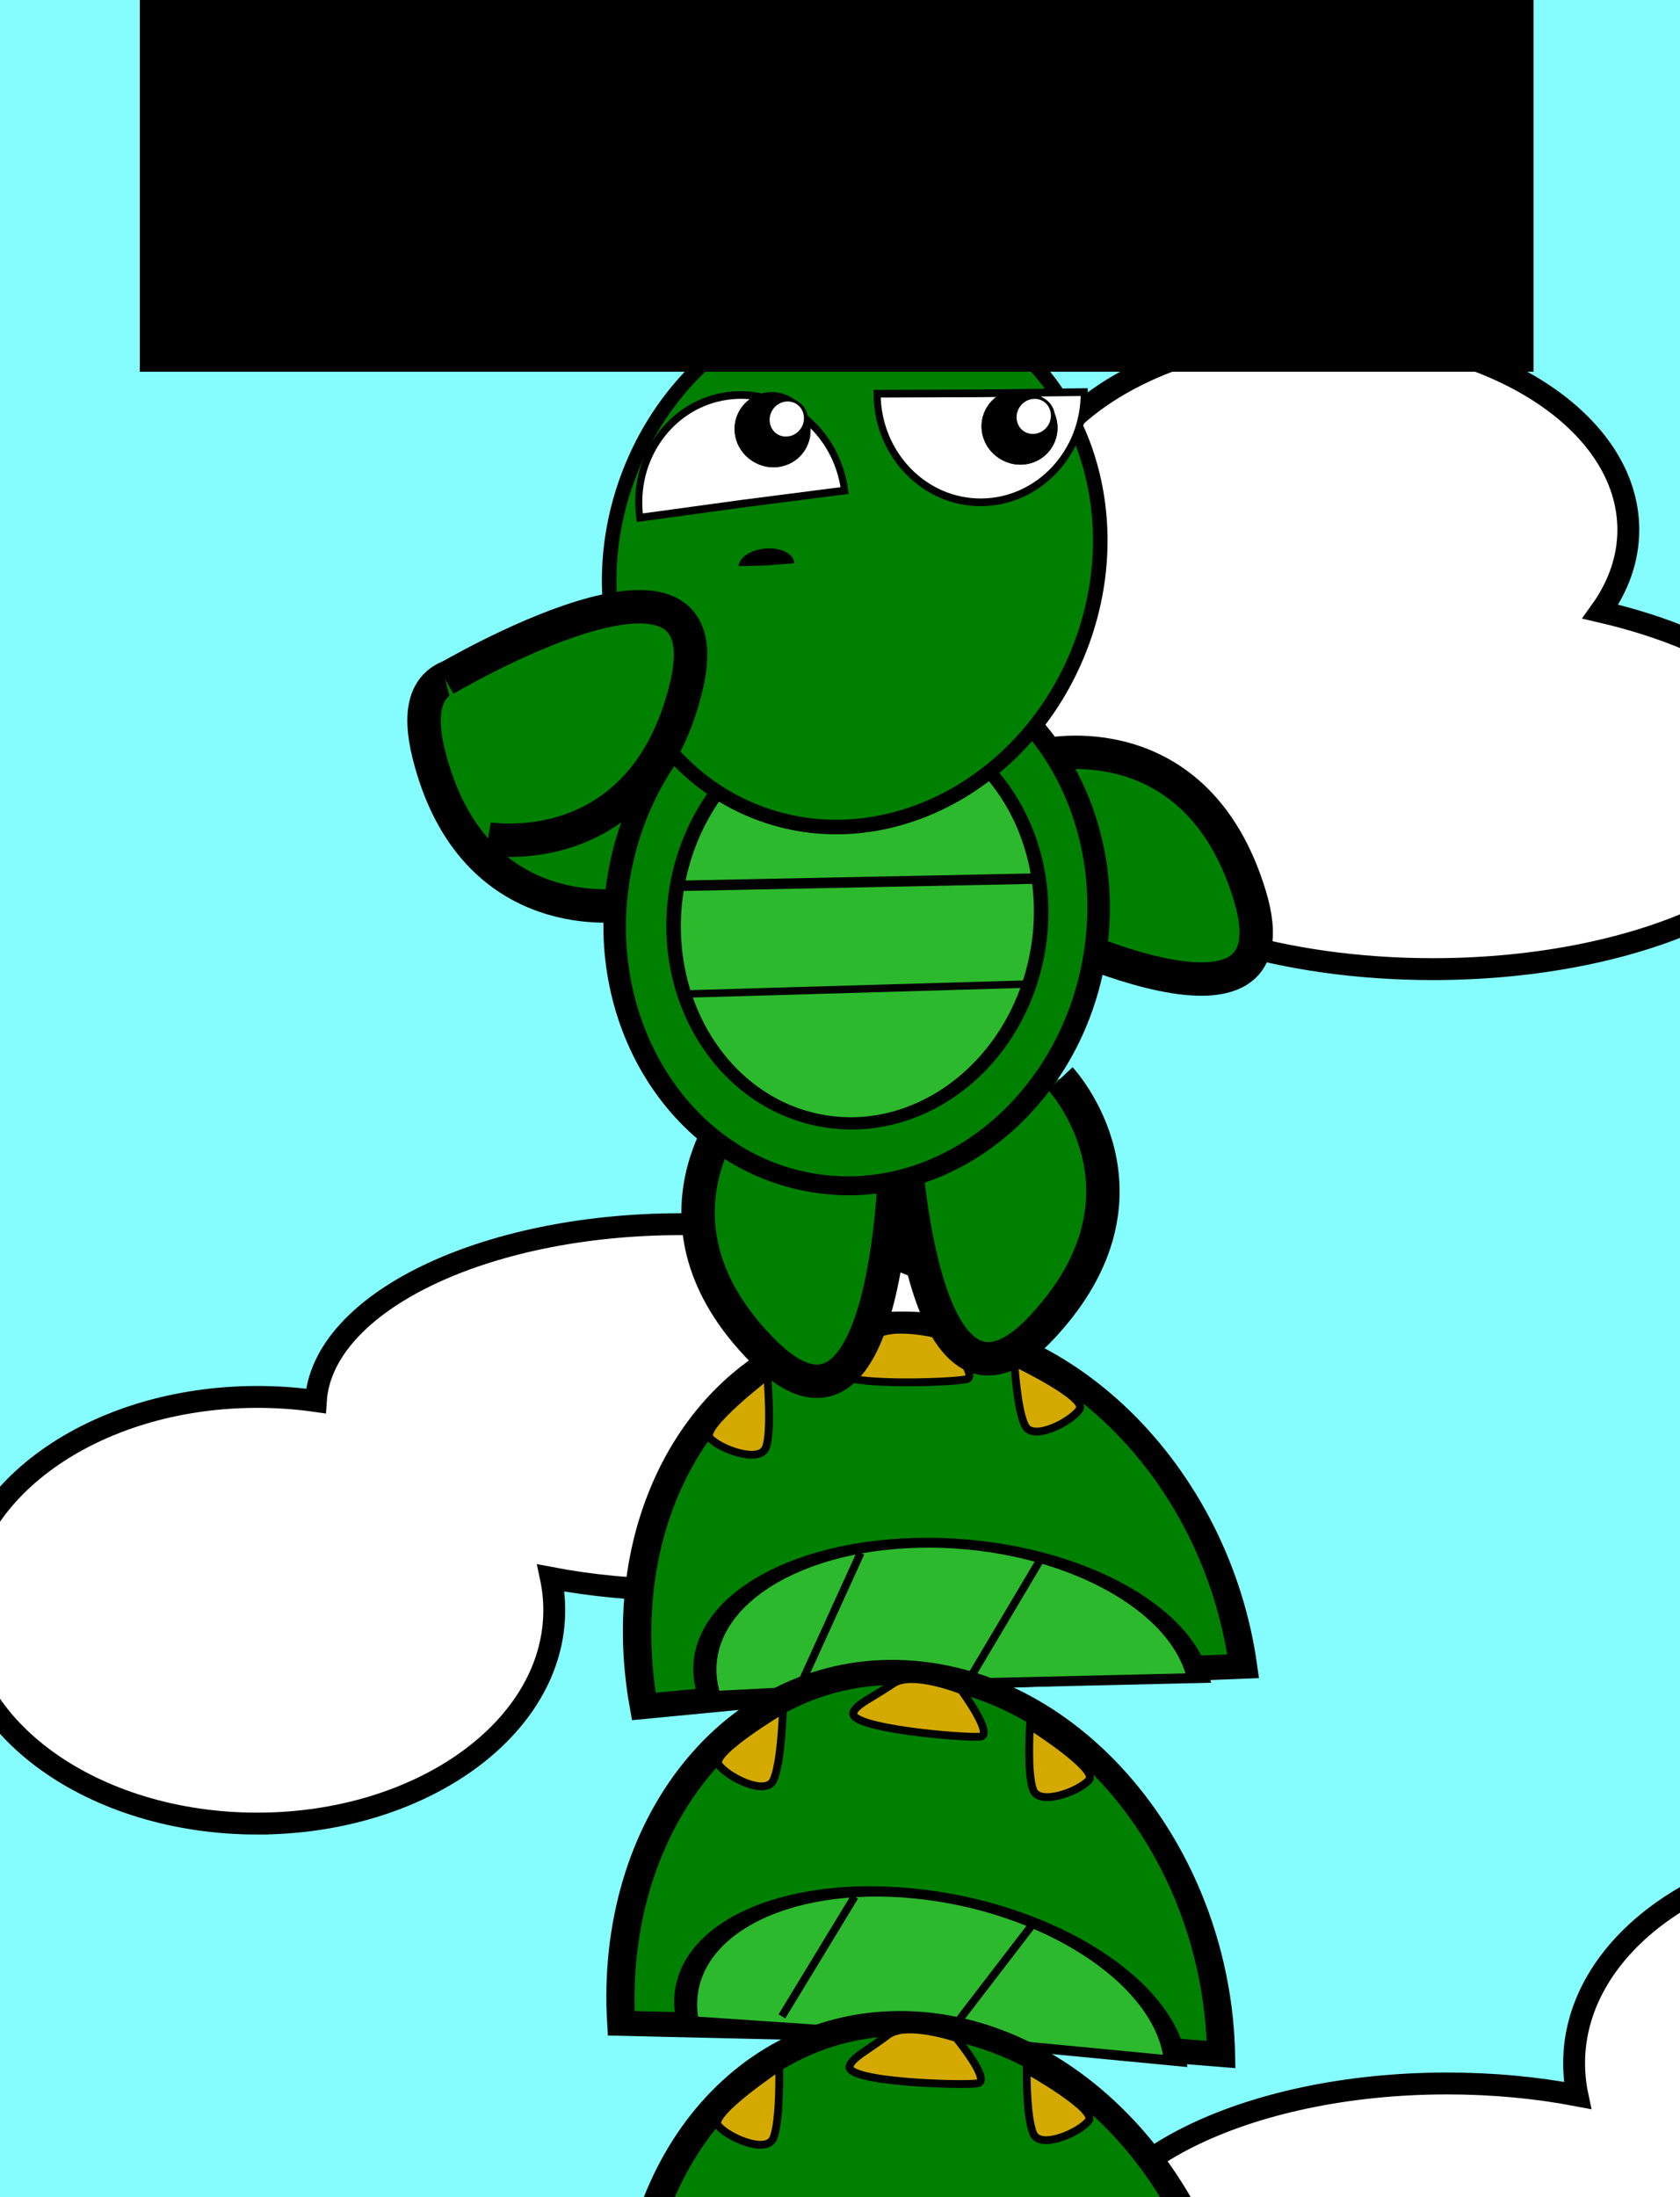 <?xml version="1.0" encoding="UTF-8" standalone="no"?>
<!-- Created with Inkscape (http://www.inkscape.org/) -->

<svg
   xmlns:dc="http://purl.org/dc/elements/1.1/"
   xmlns:cc="http://creativecommons.org/ns#"
   xmlns:rdf="http://www.w3.org/1999/02/22-rdf-syntax-ns#"
   xmlns:svg="http://www.w3.org/2000/svg"
   xmlns="http://www.w3.org/2000/svg"
   xmlns:sodipodi="http://sodipodi.sourceforge.net/DTD/sodipodi-0.dtd"
   xmlns:inkscape="http://www.inkscape.org/namespaces/inkscape"
   width="768"
   height="1004"
   id="svg4722"
   version="1.1"
   inkscape:version="0.48.1 r9760"
   sodipodi:docname="turtle_splash_ipad.svg"
   inkscape:export-filename="/home/cananian/Projects/OLPC/turtlescript/icon-ideas/openclipart/turtle_splash-768x1004.png"
   inkscape:export-xdpi="90"
   inkscape:export-ydpi="90">
  <rect width="100%" height="100%" fill="#333333" stroke="none"/>
  <defs
     id="defs4724" />
  <sodipodi:namedview
     id="base"
     pagecolor="#ffffff"
     bordercolor="#666666"
     borderopacity="1.0"
     inkscape:pageopacity="0.0"
     inkscape:pageshadow="2"
     inkscape:zoom="0.60159363"
     inkscape:cx="384"
     inkscape:cy="502"
     inkscape:document-units="px"
     inkscape:current-layer="layer5"
     showgrid="false"
     inkscape:window-width="1440"
     inkscape:window-height="825"
     inkscape:window-x="0"
     inkscape:window-y="25"
     inkscape:window-maximized="1"
     borderlayer="true" />
  <g
     inkscape:groupmode="layer"
     id="layer5"
     inkscape:label="Sky">
    <rect
       style="fill:#85fdff;fill-opacity:1;stroke:none"
       id="rect12997"
       width="1002.549"
       height="1231.279"
       x="-44.105"
       y="-44.333"
       ry="2.739" />
    <path
       style="fill:#ffffff;fill-opacity:1;stroke:#000000;stroke-width:10;stroke-miterlimit:4;stroke-opacity:1;stroke-dasharray:none"
       d="m 605.125,152.723 c -52.011,0 -97.368,18.297 -121.281,45.406 -15.918,-5.319 -33.375,-8.25 -51.656,-8.25 -74.988,0 -135.781,49.362 -135.781,110.25 0,60.888 60.793,110.219 135.781,110.219 23.724,0 46.031,-4.911 65.438,-13.594 29.666,27.397 88.999,46.094 157.375,46.094 98.061,0 177.562,-38.447 177.562,-85.875 0,-34.166 -41.239,-63.67 -100.969,-77.5 8.186,-11.379 12.781,-24.019 12.781,-37.375 0,-49.351 -62.339,-89.375 -139.25,-89.375 z"
       id="path13770"
       inkscape:connector-curvature="0" />
    <path
       style="fill:#ffffff;fill-opacity:1;stroke:#000000;stroke-width:10;stroke-linecap:round;stroke-linejoin:miter;stroke-miterlimit:4;stroke-opacity:1;stroke-dasharray:none;stroke-dashoffset:0"
       d="m 117.591,833.3 c -74.988,0 -135.781,-43.662 -135.781,-97.5 0,-53.838 60.793,-97.469 135.781,-97.469 9.165,0 18.126,0.632 26.781,1.875 2.908,-44.871 76.583,-80.812 167.031,-80.812 92.293,0 167.125,37.416 167.125,83.562 0,46.146 -74.832,83.562 -167.125,83.562 -20.982,0 -41.061,-1.939 -59.562,-5.469 1.017,4.81 1.531,9.736 1.531,14.75 0,53.838 -60.793,97.5 -135.781,97.5 z"
       id="path13776"
       inkscape:connector-curvature="0" />
    <path
       style="fill:#ffffff;fill-opacity:1;stroke:#000000;stroke-width:10;stroke-linecap:round;stroke-linejoin:miter;stroke-miterlimit:4;stroke-opacity:1;stroke-dasharray:none;stroke-dashoffset:0"
       d="m 855.375,845.269 c 74.988,0 135.781,43.662 135.781,97.5 0,53.838 -60.793,97.469 -135.781,97.469 -9.165,0 -18.126,-0.632 -26.781,-1.875 -2.908,44.871 -76.583,80.812 -167.031,80.812 -92.293,0 -167.125,-37.416 -167.125,-83.562 0,-46.146 74.832,-83.562 167.125,-83.562 20.982,0 41.061,1.939 59.562,5.469 -1.017,-4.81 -1.531,-9.736 -1.531,-14.75 0,-53.838 60.793,-97.5 135.781,-97.5 z"
       id="path13776-7"
       inkscape:connector-curvature="0" />
  </g>
  <g
     inkscape:label="Turtle Stack 1"
     inkscape:groupmode="layer"
     id="layer1"
     transform="translate(0,-48.362)">
    <g
       id="g11766"
       transform="matrix(0.649,0,0,0.649,188.258,167.786)">
      <g
         transform="matrix(-0.358,-5.494,5.494,-0.358,-3883.156,2624.824)"
         id="g11559">
        <g
           id="g5410"
           transform="matrix(0.082,-0.997,0.997,0.082,-468.789,1051.837)">
          <path
             sodipodi:type="arc"
             style="fill:#008000;fill-opacity:1;stroke:#000000;stroke-width:9.098;stroke-miterlimit:4;stroke-opacity:1;stroke-dasharray:none"
             id="path5412"
             sodipodi:cx="268.57144"
             sodipodi:cy="313.79074"
             sodipodi:rx="97.14286"
             sodipodi:ry="130"
             d="m 365.714,313.791 c 0,71.797 -43.492,130 -97.143,130 -53.651,0 -97.143,-58.203 -97.143,-130 0,-2.082 0.037,-4.164 0.112,-6.244 l 97.031,6.244 z"
             transform="matrix(-0.396,0.022,0.054,0.347,408.002,574.637)"
             sodipodi:start="0"
             sodipodi:end="3.1896387" />
          <path
             inkscape:transform-center-y="-7.3951947"
             inkscape:transform-center-x="-41.844265"
             sodipodi:end="3.1896387"
             sodipodi:start="0"
             transform="matrix(-0.323,0.013,0.037,0.138,392.339,641.906)"
             d="m 365.714,313.791 c 0,71.797 -43.492,130 -97.143,130 -53.651,0 -97.143,-58.203 -97.143,-130 0,-2.082 0.037,-4.164 0.112,-6.244 l 97.031,6.244 z"
             sodipodi:ry="130"
             sodipodi:rx="97.14286"
             sodipodi:cy="313.79074"
             sodipodi:cx="268.57144"
             id="path5414"
             style="fill:#2db92d;fill-opacity:1;stroke:#000000;stroke-width:9.098;stroke-miterlimit:4;stroke-opacity:1;stroke-dasharray:none"
             sodipodi:type="arc" />
          <path
             inkscape:connector-curvature="0"
             id="path5416"
             d="m 315,689.505 -8.571,15"
             style="fill:none;stroke:#000000;stroke-width:1px;stroke-linecap:butt;stroke-linejoin:miter;stroke-opacity:1" />
          <path
             inkscape:connector-curvature="0"
             id="path5418"
             d="m 336.429,688.791 -7.143,16.429"
             style="fill:none;stroke:#000000;stroke-width:1px;stroke-linecap:butt;stroke-linejoin:miter;stroke-opacity:1" />
        </g>
        <path
           inkscape:transform-center-y="16.136578"
           inkscape:transform-center-x="-28.319872"
           style="fill:#d4aa00;stroke:#000000;stroke-width:1px;stroke-linecap:butt;stroke-linejoin:miter;stroke-opacity:1"
           d="m 288.406,793.572 c 0,0 -5.495,4.533 -5.801,2.738 -0.306,-1.795 0.129,-17.146 2.251,-16.371 1.113,0.406 1.988,2.328 3.946,4.899 1.774,2.33 -0.395,8.734 -0.395,8.734 z"
           id="path5436"
           inkscape:connector-curvature="0"
           sodipodi:nodetypes="cscsc" />
        <path
           inkscape:connector-curvature="0"
           id="path5438"
           d="m 284.36,802.582 c 0,0 -5.045,9.011 -6.516,7.936 -1.47,-1.075 -3.744,-6.156 -1.682,-7.078 2.062,-0.922 8.198,-0.858 8.198,-0.858 z"
           style="fill:#d4aa00;stroke:#000000;stroke-width:1px;stroke-linecap:butt;stroke-linejoin:miter;stroke-opacity:1"
           inkscape:transform-center-x="-28.722917"
           inkscape:transform-center-y="-10.253323"
           sodipodi:nodetypes="cccc" />
        <path
           inkscape:connector-curvature="0"
           id="path5438-5"
           d="m 284.701,770.923 c 0,0 -5.973,-8.918 -7.444,-7.843 -1.47,1.075 -3.744,6.156 -1.682,7.078 2.062,0.922 9.126,0.765 9.126,0.765 z"
           style="fill:#d4aa00;stroke:#000000;stroke-width:1px;stroke-linecap:butt;stroke-linejoin:miter;stroke-opacity:1"
           inkscape:transform-center-x="-28.722917"
           inkscape:transform-center-y="10.253326"
           sodipodi:nodetypes="cccc" />
      </g>
      <g
         transform="matrix(0.296,-5.498,5.498,0.296,-4061.369,2356.812)"
         id="g11559-1">
        <g
           id="g5410-2"
           transform="matrix(0.082,-0.997,0.997,0.082,-468.789,1051.837)">
          <path
             sodipodi:type="arc"
             style="fill:#008000;fill-opacity:1;stroke:#000000;stroke-width:9.098;stroke-miterlimit:4;stroke-opacity:1;stroke-dasharray:none"
             id="path5412-4"
             sodipodi:cx="268.57144"
             sodipodi:cy="313.79074"
             sodipodi:rx="97.14286"
             sodipodi:ry="130"
             d="m 365.714,313.791 c 0,71.797 -43.492,130 -97.143,130 -53.651,0 -97.143,-58.203 -97.143,-130 0,-2.082 0.037,-4.164 0.112,-6.244 l 97.031,6.244 z"
             transform="matrix(-0.396,0.022,0.054,0.347,408.002,574.637)"
             sodipodi:start="0"
             sodipodi:end="3.1896387" />
          <path
             inkscape:transform-center-y="-7.3951947"
             inkscape:transform-center-x="-41.844265"
             sodipodi:end="3.1896387"
             sodipodi:start="0"
             transform="matrix(-0.323,0.013,0.037,0.138,392.339,641.906)"
             d="m 365.714,313.791 c 0,71.797 -43.492,130 -97.143,130 -53.651,0 -97.143,-58.203 -97.143,-130 0,-2.082 0.037,-4.164 0.112,-6.244 l 97.031,6.244 z"
             sodipodi:ry="130"
             sodipodi:rx="97.14286"
             sodipodi:cy="313.79074"
             sodipodi:cx="268.57144"
             id="path5414-1"
             style="fill:#2db92d;fill-opacity:1;stroke:#000000;stroke-width:9.098;stroke-miterlimit:4;stroke-opacity:1;stroke-dasharray:none"
             sodipodi:type="arc" />
          <path
             inkscape:connector-curvature="0"
             id="path5416-2"
             d="m 315,689.505 -8.571,15"
             style="fill:none;stroke:#000000;stroke-width:1px;stroke-linecap:butt;stroke-linejoin:miter;stroke-opacity:1" />
          <path
             inkscape:connector-curvature="0"
             id="path5418-8"
             d="m 336.429,688.791 -7.143,16.429"
             style="fill:none;stroke:#000000;stroke-width:1px;stroke-linecap:butt;stroke-linejoin:miter;stroke-opacity:1" />
        </g>
        <path
           inkscape:transform-center-y="16.136578"
           inkscape:transform-center-x="-28.319872"
           style="fill:#d4aa00;stroke:#000000;stroke-width:1px;stroke-linecap:butt;stroke-linejoin:miter;stroke-opacity:1"
           d="m 288.406,793.572 c 0,0 -5.495,4.533 -5.801,2.738 -0.306,-1.795 0.129,-17.146 2.251,-16.371 1.113,0.406 1.988,2.328 3.946,4.899 1.774,2.33 -0.395,8.734 -0.395,8.734 z"
           id="path5436-3"
           inkscape:connector-curvature="0"
           sodipodi:nodetypes="cscsc" />
        <path
           inkscape:connector-curvature="0"
           id="path5438-9"
           d="m 284.36,802.582 c 0,0 -5.045,9.011 -6.516,7.936 -1.47,-1.075 -3.744,-6.156 -1.682,-7.078 2.062,-0.922 8.198,-0.858 8.198,-0.858 z"
           style="fill:#d4aa00;stroke:#000000;stroke-width:1px;stroke-linecap:butt;stroke-linejoin:miter;stroke-opacity:1"
           inkscape:transform-center-x="-28.722917"
           inkscape:transform-center-y="-10.253323"
           sodipodi:nodetypes="cccc" />
        <path
           inkscape:connector-curvature="0"
           id="path5438-5-2"
           d="m 284.701,770.923 c 0,0 -5.973,-8.918 -7.444,-7.843 -1.47,1.075 -3.744,6.156 -1.682,7.078 2.062,0.922 9.126,0.765 9.126,0.765 z"
           style="fill:#d4aa00;stroke:#000000;stroke-width:1px;stroke-linecap:butt;stroke-linejoin:miter;stroke-opacity:1"
           inkscape:transform-center-x="-28.722917"
           inkscape:transform-center-y="10.253326"
           sodipodi:nodetypes="cccc" />
      </g>
      <g
         transform="matrix(0,-5.506,5.506,0,-3985.925,2838.883)"
         id="g11559-0">
        <g
           id="g5410-7"
           transform="matrix(0.082,-0.997,0.997,0.082,-468.789,1051.837)">
          <path
             sodipodi:type="arc"
             style="fill:#008000;fill-opacity:1;stroke:#000000;stroke-width:9.098;stroke-miterlimit:4;stroke-opacity:1;stroke-dasharray:none"
             id="path5412-7"
             sodipodi:cx="268.57144"
             sodipodi:cy="313.79074"
             sodipodi:rx="97.14286"
             sodipodi:ry="130"
             d="m 365.714,313.791 c 0,71.797 -43.492,130 -97.143,130 -53.651,0 -97.143,-58.203 -97.143,-130 0,-2.082 0.037,-4.164 0.112,-6.244 l 97.031,6.244 z"
             transform="matrix(-0.396,0.022,0.054,0.347,408.002,574.637)"
             sodipodi:start="0"
             sodipodi:end="3.1896387" />
          <path
             inkscape:transform-center-y="-7.3951947"
             inkscape:transform-center-x="-41.844265"
             sodipodi:end="3.1896387"
             sodipodi:start="0"
             transform="matrix(-0.323,0.013,0.037,0.138,392.339,641.906)"
             d="m 365.714,313.791 c 0,71.797 -43.492,130 -97.143,130 -53.651,0 -97.143,-58.203 -97.143,-130 0,-2.082 0.037,-4.164 0.112,-6.244 l 97.031,6.244 z"
             sodipodi:ry="130"
             sodipodi:rx="97.14286"
             sodipodi:cy="313.79074"
             sodipodi:cx="268.57144"
             id="path5414-6"
             style="fill:#2db92d;fill-opacity:1;stroke:#000000;stroke-width:9.098;stroke-miterlimit:4;stroke-opacity:1;stroke-dasharray:none"
             sodipodi:type="arc" />
          <path
             inkscape:connector-curvature="0"
             id="path5416-9"
             d="m 315,689.505 -8.571,15"
             style="fill:none;stroke:#000000;stroke-width:1px;stroke-linecap:butt;stroke-linejoin:miter;stroke-opacity:1" />
          <path
             inkscape:connector-curvature="0"
             id="path5418-5"
             d="m 336.429,688.791 -7.143,16.429"
             style="fill:none;stroke:#000000;stroke-width:1px;stroke-linecap:butt;stroke-linejoin:miter;stroke-opacity:1" />
        </g>
        <path
           inkscape:transform-center-y="16.136578"
           inkscape:transform-center-x="-28.319872"
           style="fill:#d4aa00;stroke:#000000;stroke-width:1px;stroke-linecap:butt;stroke-linejoin:miter;stroke-opacity:1"
           d="m 288.406,793.572 c 0,0 -5.495,4.533 -5.801,2.738 -0.306,-1.795 0.129,-17.146 2.251,-16.371 1.113,0.406 1.988,2.328 3.946,4.899 1.774,2.33 -0.395,8.734 -0.395,8.734 z"
           id="path5436-2"
           inkscape:connector-curvature="0"
           sodipodi:nodetypes="cscsc" />
        <path
           inkscape:connector-curvature="0"
           id="path5438-3"
           d="m 284.36,802.582 c 0,0 -5.045,9.011 -6.516,7.936 -1.47,-1.075 -3.744,-6.156 -1.682,-7.078 2.062,-0.922 8.198,-0.858 8.198,-0.858 z"
           style="fill:#d4aa00;stroke:#000000;stroke-width:1px;stroke-linecap:butt;stroke-linejoin:miter;stroke-opacity:1"
           inkscape:transform-center-x="-28.722917"
           inkscape:transform-center-y="-10.253323"
           sodipodi:nodetypes="cccc" />
        <path
           inkscape:connector-curvature="0"
           id="path5438-5-1"
           d="m 284.701,770.923 c 0,0 -5.973,-8.918 -7.444,-7.843 -1.47,1.075 -3.744,6.156 -1.682,7.078 2.062,0.922 9.126,0.765 9.126,0.765 z"
           style="fill:#d4aa00;stroke:#000000;stroke-width:1px;stroke-linecap:butt;stroke-linejoin:miter;stroke-opacity:1"
           inkscape:transform-center-x="-28.722917"
           inkscape:transform-center-y="10.253326"
           sodipodi:nodetypes="cccc" />
      </g>
    </g>
  </g>
  <g
     inkscape:groupmode="layer"
     id="layer3"
     inkscape:label="Hero"
     transform="translate(0,44)">
    <g
       transform="matrix(3.249,0,0,3.249,-1247.734,-275.089)"
       id="g5333">
      <path
         style="fill:#008000;stroke:#000000;stroke-width:4.7;stroke-linecap:butt;stroke-linejoin:miter;stroke-miterlimit:4;stroke-opacity:1;stroke-dasharray:none"
         d="m 526.092,200.061 c 0,0 41.305,21.607 33.78,-3.035 -7.525,-24.642 -28.945,-19.678 -28.945,-19.678"
         id="path4320"
         inkscape:connector-curvature="0" />
      <path
         style="fill:#008000;stroke:#000000;stroke-width:4.7;stroke-linecap:butt;stroke-linejoin:miter;stroke-miterlimit:4;stroke-opacity:1;stroke-dasharray:none"
         d="m 478.244,175.914 c 0,0 -40.094,-23.779 -33.893,1.229 6.201,25.008 27.854,21.194 27.854,21.194"
         id="path4322"
         inkscape:connector-curvature="0" />
      <path
         inkscape:connector-curvature="0"
         id="path4324"
         d="m 511.153,230.023 c 0,0 1.981,46.573 19.542,27.719 17.561,-18.853 2.539,-34.908 2.539,-34.908"
         style="fill:#008000;stroke:#000000;stroke-width:4.7;stroke-linecap:butt;stroke-linejoin:miter;stroke-miterlimit:4;stroke-opacity:1;stroke-dasharray:none"
         inkscape:transform-center-x="-2.2463931"
         inkscape:transform-center-y="22.228534" />
      <path
         inkscape:transform-center-y="31.876598"
         inkscape:transform-center-x="-15.246368"
         style="fill:#008000;stroke:#000000;stroke-width:4.7;stroke-linecap:butt;stroke-linejoin:miter;stroke-miterlimit:4;stroke-opacity:1;stroke-dasharray:none"
         d="m 510.044,232.818 c 0,0 -0.495,46.612 -18.649,28.328 -18.153,-18.284 -3.65,-34.809 -3.65,-34.809"
         id="path4326"
         inkscape:connector-curvature="0" />
      <path
         transform="matrix(0.345,0.055,-0.046,0.288,426.348,94.938)"
         d="m 365.714,313.791 c 0,71.797 -43.492,130 -97.143,130 -53.651,0 -97.143,-58.203 -97.143,-130 0,-71.797 43.492,-130 97.143,-130 53.651,0 97.143,58.203 97.143,130 z"
         sodipodi:ry="130"
         sodipodi:rx="97.14286"
         sodipodi:cy="313.79074"
         sodipodi:cx="268.57144"
         id="path4328"
         style="fill:#008000;fill-opacity:1;stroke:#000000;stroke-width:9.098;stroke-miterlimit:4;stroke-opacity:1;stroke-dasharray:none"
         sodipodi:type="arc" />
      <path
         transform="matrix(0.262,0.042,-0.035,0.219,445.287,120.358)"
         sodipodi:type="arc"
         style="fill:#2db92d;fill-opacity:1;stroke:#000000;stroke-width:7.726;stroke-miterlimit:4;stroke-opacity:1;stroke-dasharray:none"
         id="path4330"
         sodipodi:cx="268.57144"
         sodipodi:cy="313.79074"
         sodipodi:rx="97.14286"
         sodipodi:ry="130"
         d="m 365.714,313.791 c 0,71.797 -43.492,130 -97.143,130 -53.651,0 -97.143,-58.203 -97.143,-130 0,-71.797 43.492,-130 97.143,-130 53.651,0 97.143,58.203 97.143,130 z" />
      <path
         transform="matrix(0.326,0.127,-0.127,0.326,776.345,250.219)"
         d="m -731.429,15.219 c 0,59.962 -43.492,108.571 -97.143,108.571 -53.651,0 -97.143,-48.609 -97.143,-108.571 0,-59.962 43.492,-108.571 97.143,-108.571 53.651,0 97.143,48.609 97.143,108.571 z"
         sodipodi:ry="108.57143"
         sodipodi:rx="97.14286"
         sodipodi:cy="15.219325"
         sodipodi:cx="-828.57141"
         id="path4332"
         style="fill:#008000;fill-opacity:1;stroke:#000000;stroke-width:5.858;stroke-miterlimit:4;stroke-opacity:1;stroke-dasharray:none"
         sodipodi:type="arc" />
      <path
         sodipodi:end="3.0482296"
         sodipodi:start="0"
         transform="matrix(-0.039,0.001,0.002,-0.021,459.529,151.745)"
         sodipodi:type="arc"
         style="fill:#000000;fill-opacity:1;stroke:#000000;stroke-width:5.858;stroke-miterlimit:4;stroke-opacity:1;stroke-dasharray:none"
         id="path4334"
         sodipodi:cx="-828.57141"
         sodipodi:cy="15.219325"
         sodipodi:rx="97.14286"
         sodipodi:ry="108.57143"
         d="m -731.429,15.219 c 0,59.962 -43.492,108.571 -97.143,108.571 -50.142,0 -92.045,-42.653 -96.72,-98.45 l 96.72,-10.122 z" />
      <path
         inkscape:connector-curvature="0"
         id="path4336"
         d="m 530.067,194.69 -49.832,1.01"
         style="fill:none;stroke:#000000;stroke-width:1.468;stroke-linecap:butt;stroke-linejoin:miter;stroke-miterlimit:4;stroke-opacity:1;stroke-dasharray:none" />
      <path
         inkscape:connector-curvature="0"
         id="path4338"
         d="m 480.869,210.92 47.402,-1.38"
         style="fill:none;stroke:#000000;stroke-width:1.048;stroke-linecap:butt;stroke-linejoin:miter;stroke-miterlimit:4;stroke-opacity:1;stroke-dasharray:none" />
      <path
         sodipodi:type="arc"
         style="fill:#ffffff;fill-opacity:1;stroke:#000000;stroke-width:5.858;stroke-miterlimit:4;stroke-opacity:1;stroke-dasharray:none"
         id="path4340"
         sodipodi:cx="-1571.4286"
         sodipodi:cy="-16.209246"
         sodipodi:rx="85.714287"
         sodipodi:ry="82.85714"
         d="m -1485.714,-16.209 c 0,45.761 -38.376,82.857 -85.714,82.857 -47.339,0 -85.714,-37.096 -85.714,-82.857 0,-0.215 9e-4,-0.43 0,-0.645 l 85.712,0.645 z"
         transform="matrix(-0.168,0.023,-0.025,-0.183,224.052,175.148)"
         sodipodi:start="0"
         sodipodi:end="3.1493724" />
      <g
         id="g4342"
         transform="matrix(0.325,0,0,0.325,388.411,91.277)">
        <g
           transform="matrix(0.402,0.257,-0.229,0.357,744.788,131.239)"
           id="g4344">
          <path
             transform="matrix(0.839,0,0,0.62,107.133,408.018)"
             d="m -991.429,186.648 c 0,31.559 -16.629,57.143 -37.143,57.143 -20.513,0 -37.143,-25.584 -37.143,-57.143 0,-31.559 16.63,-57.143 37.143,-57.143 20.513,0 37.143,25.584 37.143,57.143 z"
             sodipodi:ry="57.142857"
             sodipodi:rx="37.142857"
             sodipodi:cy="186.6479"
             sodipodi:cx="-1028.5714"
             id="path4346"
             style="fill:#000000;fill-opacity:1;stroke:#000000;stroke-width:8.314;stroke-miterlimit:4;stroke-opacity:1;stroke-dasharray:none"
             sodipodi:type="arc" />
          <path
             sodipodi:type="arc"
             style="fill:#ffffff;fill-opacity:1;stroke:#000000;stroke-width:8.314;stroke-miterlimit:4;stroke-opacity:1;stroke-dasharray:none"
             id="path4348"
             sodipodi:cx="-1028.5714"
             sodipodi:cy="186.6479"
             sodipodi:rx="37.142857"
             sodipodi:ry="57.142857"
             d="m -991.429,186.648 c 0,31.559 -16.629,57.143 -37.143,57.143 -20.513,0 -37.143,-25.584 -37.143,-57.143 0,-31.559 16.63,-57.143 37.143,-57.143 20.513,0 37.143,25.584 37.143,57.143 z"
             transform="matrix(0.465,0,0,0.344,-271.924,442.502)" />
        </g>
        <g
           id="g4350"
           transform="matrix(0.402,0.257,-0.229,0.357,744.788,131.239)">
          <path
             sodipodi:type="arc"
             style="fill:#000000;fill-opacity:1;stroke:#000000;stroke-width:8.314;stroke-miterlimit:4;stroke-opacity:1;stroke-dasharray:none"
             id="path4352"
             sodipodi:cx="-1028.5714"
             sodipodi:cy="186.6479"
             sodipodi:rx="37.142857"
             sodipodi:ry="57.142857"
             d="m -991.429,186.648 c 0,31.559 -16.629,57.143 -37.143,57.143 -20.513,0 -37.143,-25.584 -37.143,-57.143 0,-31.559 16.63,-57.143 37.143,-57.143 20.513,0 37.143,25.584 37.143,57.143 z"
             transform="matrix(0.839,0,0,0.62,107.133,408.018)" />
          <path
             transform="matrix(0.465,0,0,0.344,-271.924,442.502)"
             d="m -991.429,186.648 c 0,31.559 -16.629,57.143 -37.143,57.143 -20.513,0 -37.143,-25.584 -37.143,-57.143 0,-31.559 16.63,-57.143 37.143,-57.143 20.513,0 37.143,25.584 37.143,57.143 z"
             sodipodi:ry="57.142857"
             sodipodi:rx="37.142857"
             sodipodi:cy="186.6479"
             sodipodi:cx="-1028.5714"
             id="path4354"
             style="fill:#ffffff;fill-opacity:1;stroke:#000000;stroke-width:8.314;stroke-miterlimit:4;stroke-opacity:1;stroke-dasharray:none"
             sodipodi:type="arc" />
        </g>
      </g>
      <path
         sodipodi:end="3.1493724"
         sodipodi:start="0"
         transform="matrix(0.17,-0.002,0.002,0.185,789.193,126.303)"
         d="m -1485.714,-16.209 c 0,45.761 -38.376,82.857 -85.714,82.857 -47.339,0 -85.714,-37.096 -85.714,-82.857 0,-0.215 9e-4,-0.43 0,-0.645 l 85.712,0.645 z"
         sodipodi:ry="82.85714"
         sodipodi:rx="85.714287"
         sodipodi:cy="-16.209246"
         sodipodi:cx="-1571.4286"
         id="path4356"
         style="fill:#ffffff;fill-opacity:1;stroke:#000000;stroke-width:5.858;stroke-miterlimit:4;stroke-opacity:1;stroke-dasharray:none"
         sodipodi:type="arc" />
      <g
         transform="matrix(0.325,0,0,0.325,423.158,90.908)"
         id="g4358">
        <g
           id="g4360"
           transform="matrix(0.402,0.257,-0.229,0.357,744.788,131.239)">
          <path
             sodipodi:type="arc"
             style="fill:#000000;fill-opacity:1;stroke:#000000;stroke-width:8.314;stroke-miterlimit:4;stroke-opacity:1;stroke-dasharray:none"
             id="path4362"
             sodipodi:cx="-1028.5714"
             sodipodi:cy="186.6479"
             sodipodi:rx="37.142857"
             sodipodi:ry="57.142857"
             d="m -991.429,186.648 c 0,31.559 -16.629,57.143 -37.143,57.143 -20.513,0 -37.143,-25.584 -37.143,-57.143 0,-31.559 16.63,-57.143 37.143,-57.143 20.513,0 37.143,25.584 37.143,57.143 z"
             transform="matrix(0.839,0,0,0.62,107.133,408.018)" />
          <path
             transform="matrix(0.465,0,0,0.344,-271.924,442.502)"
             d="m -991.429,186.648 c 0,31.559 -16.629,57.143 -37.143,57.143 -20.513,0 -37.143,-25.584 -37.143,-57.143 0,-31.559 16.63,-57.143 37.143,-57.143 20.513,0 37.143,25.584 37.143,57.143 z"
             sodipodi:ry="57.142857"
             sodipodi:rx="37.142857"
             sodipodi:cy="186.6479"
             sodipodi:cx="-1028.5714"
             id="path4364"
             style="fill:#ffffff;fill-opacity:1;stroke:#000000;stroke-width:8.314;stroke-miterlimit:4;stroke-opacity:1;stroke-dasharray:none"
             sodipodi:type="arc" />
        </g>
        <g
           transform="matrix(0.402,0.257,-0.229,0.357,744.788,131.239)"
           id="g4366">
          <path
             transform="matrix(0.839,0,0,0.62,107.133,408.018)"
             d="m -991.429,186.648 c 0,31.559 -16.629,57.143 -37.143,57.143 -20.513,0 -37.143,-25.584 -37.143,-57.143 0,-31.559 16.63,-57.143 37.143,-57.143 20.513,0 37.143,25.584 37.143,57.143 z"
             sodipodi:ry="57.142857"
             sodipodi:rx="37.142857"
             sodipodi:cy="186.6479"
             sodipodi:cx="-1028.5714"
             id="path4368"
             style="fill:#000000;fill-opacity:1;stroke:#000000;stroke-width:8.314;stroke-miterlimit:4;stroke-opacity:1;stroke-dasharray:none"
             sodipodi:type="arc" />
          <path
             sodipodi:type="arc"
             style="fill:#ffffff;fill-opacity:1;stroke:#000000;stroke-width:8.314;stroke-miterlimit:4;stroke-opacity:1;stroke-dasharray:none"
             id="path4370"
             sodipodi:cx="-1028.5714"
             sodipodi:cy="186.6479"
             sodipodi:rx="37.142857"
             sodipodi:ry="57.142857"
             d="m -991.429,186.648 c 0,31.559 -16.629,57.143 -37.143,57.143 -20.513,0 -37.143,-25.584 -37.143,-57.143 0,-31.559 16.63,-57.143 37.143,-57.143 20.513,0 37.143,25.584 37.143,57.143 z"
             transform="matrix(0.465,0,0,0.344,-271.924,442.502)" />
        </g>
      </g>
      <path
         inkscape:connector-curvature="0"
         id="path4372"
         d="m 446.656,166.673 c 0,0 40.094,-23.779 33.893,1.229 -6.201,25.008 -27.854,21.194 -27.854,21.194"
         style="fill:#008000;stroke:#000000;stroke-width:4.7;stroke-linecap:butt;stroke-linejoin:miter;stroke-miterlimit:4;stroke-opacity:1;stroke-dasharray:none" />
    </g>
  </g>
  <g
     inkscape:groupmode="layer"
     id="layer2"
     inkscape:label="TurtleScript!"
     transform="translate(0,44)">
    <flowRoot
       xml:space="preserve"
       id="flowRoot4841"
       style="font-size:72px;font-style:normal;font-variant:normal;font-weight:normal;font-stretch:normal;text-align:center;line-height:125%;letter-spacing:0px;word-spacing:0px;text-anchor:middle;fill:#000000;fill-opacity:1;stroke:none;font-family:Harrington;-inkscape-font-specification:Harrington"
       transform="translate(63.916,-42.712)"><flowRegion
         id="flowRegion4843"><rect
           id="rect4845"
           width="637.143"
           height="171.429"
           x="0"
           y="-2.857"
           style="font-size:72px;text-align:center;text-anchor:middle" /></flowRegion><flowPara
         id="flowPara4847"
         style="font-size:144px"><flowSpan
           style="font-size:84px;font-style:normal;font-variant:normal;font-weight:bold;font-stretch:normal;font-family:Bitstream Vera Sans;-inkscape-font-specification:Bitstream Vera Sans Bold"
           id="flowSpan4849">Turtle</flowSpan><flowSpan
           style="font-size:120px;font-style:normal;font-variant:normal;font-weight:normal;font-stretch:normal;font-family:ChopinScript;-inkscape-font-specification:ChopinScript"
           id="flowSpan4853">Script</flowSpan></flowPara></flowRoot>  </g>
</svg>
